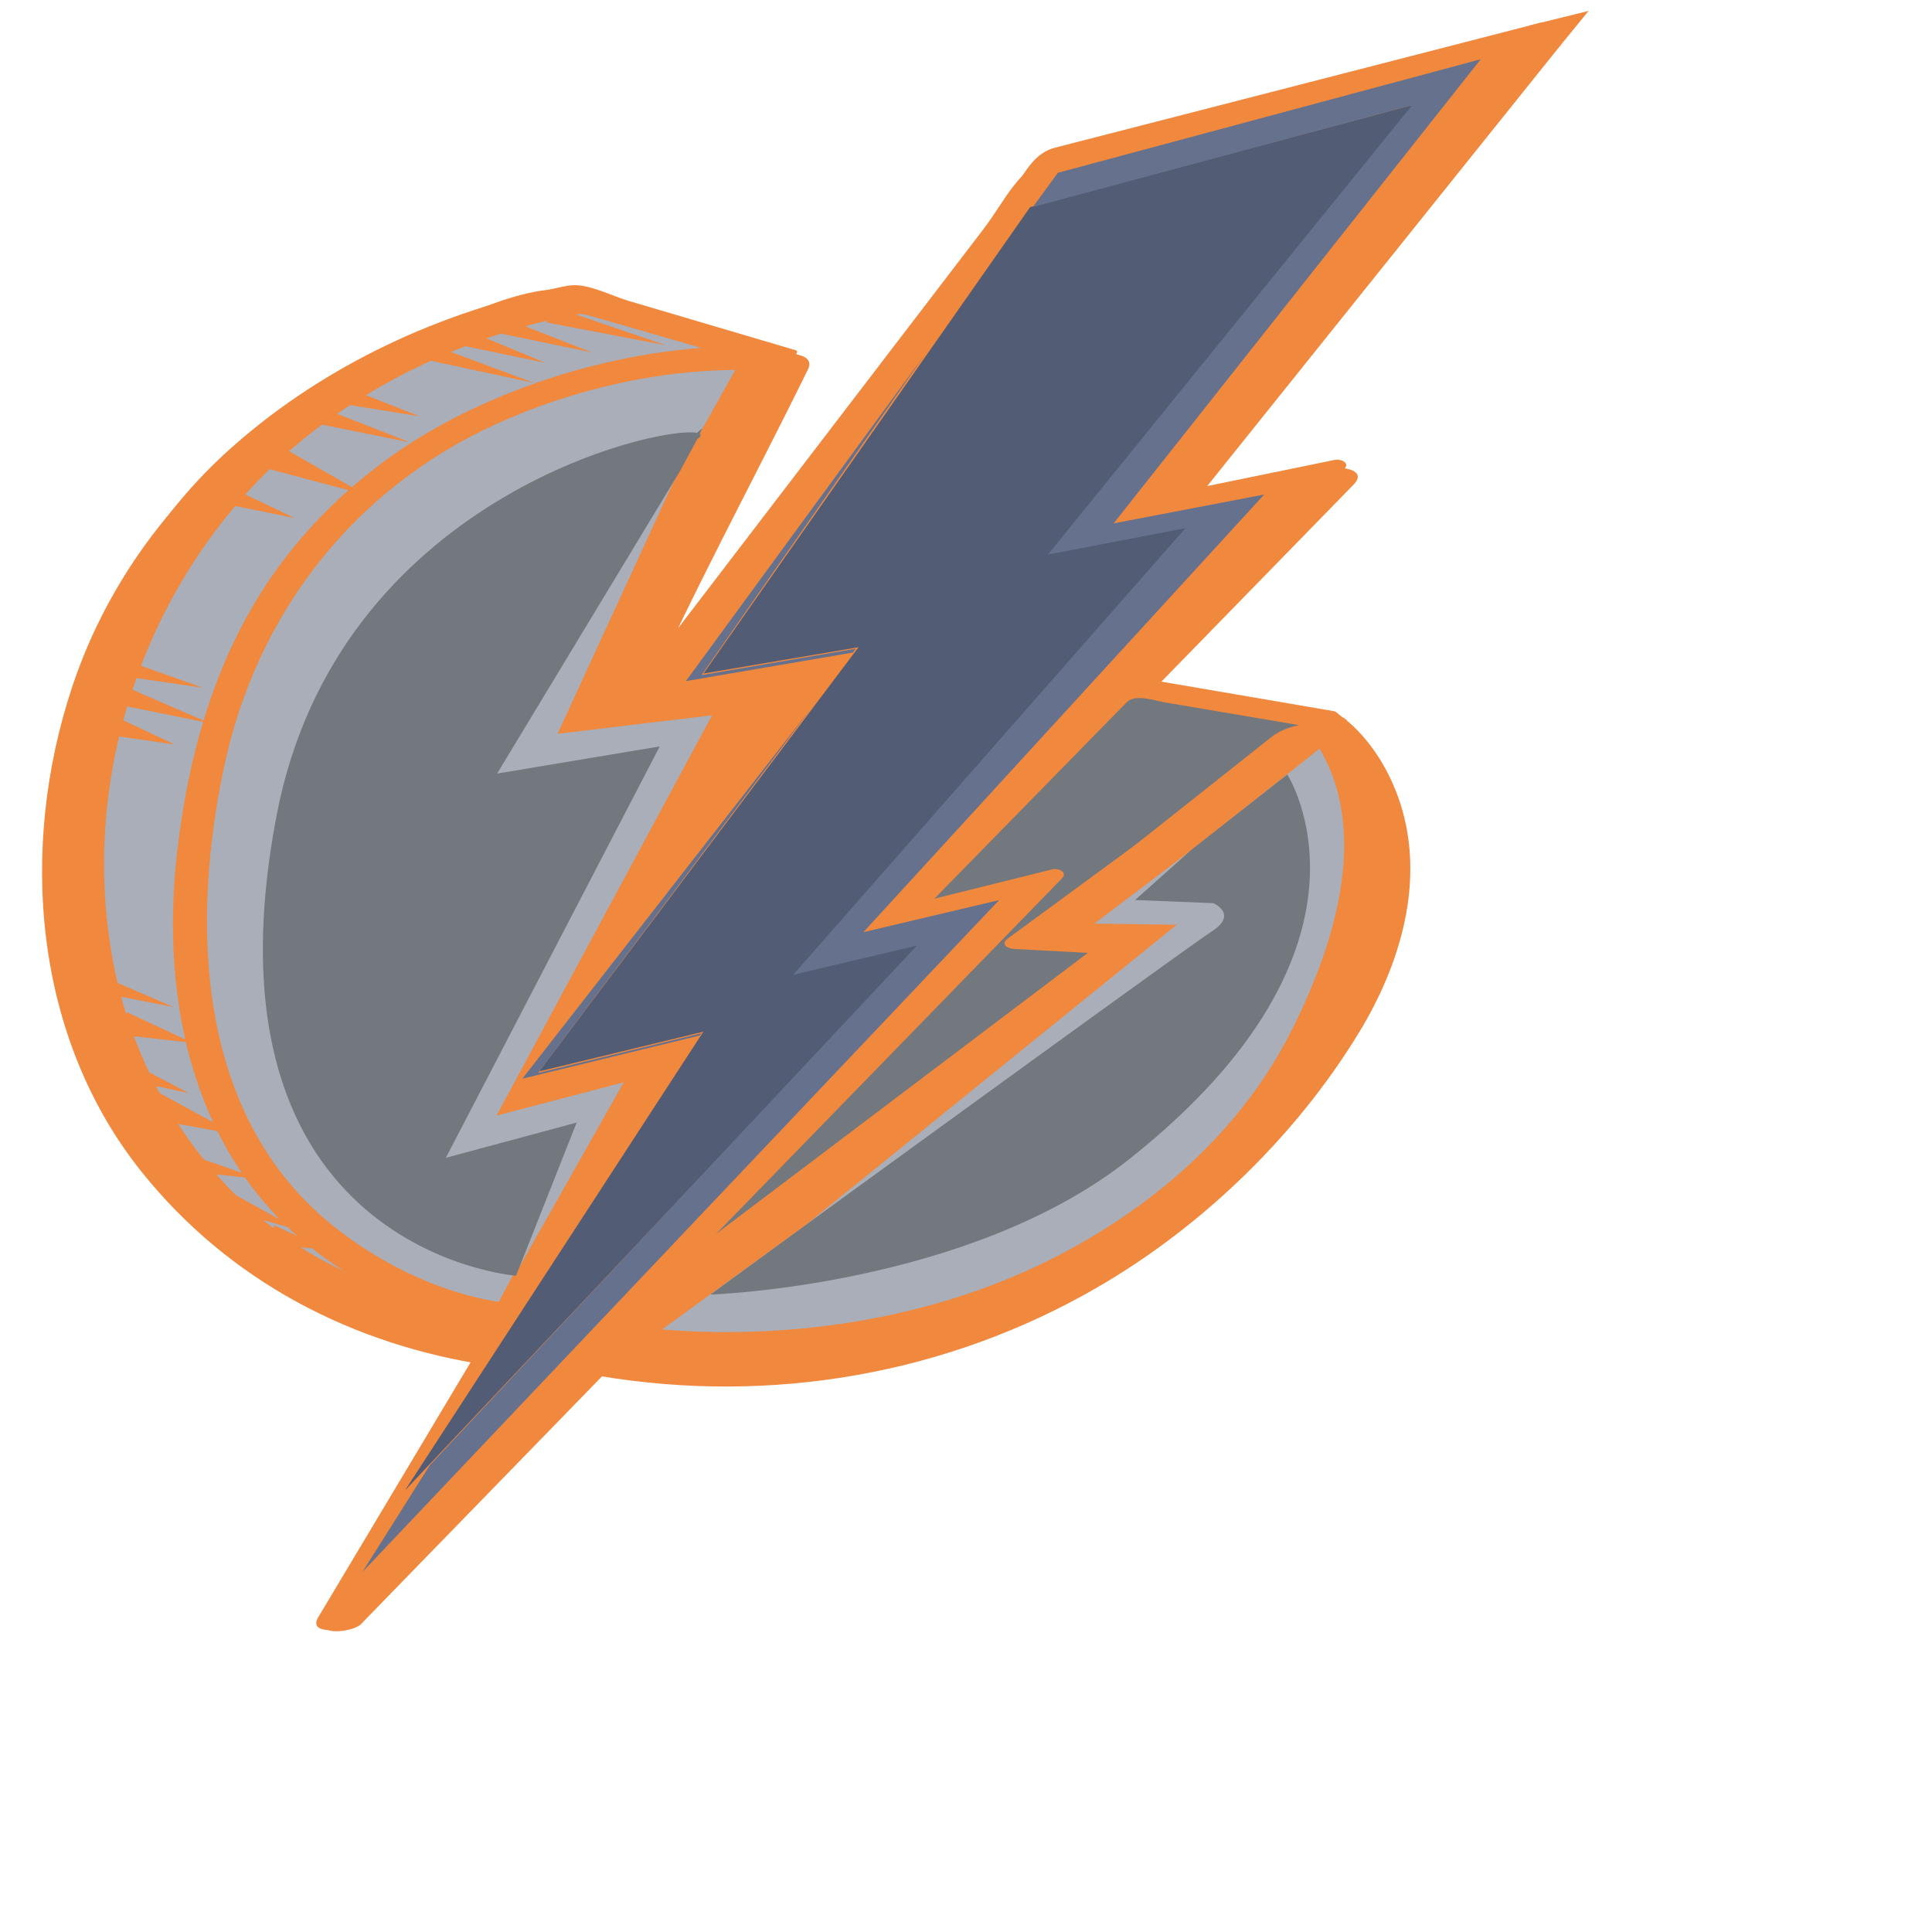 <svg width="40" height="40" viewBox="0 0 40 40" fill="none" xmlns="http://www.w3.org/2000/svg">
<path d="M27.502 15.097L23.346 14.385L27.678 9.944L24.08 10.682L31.924 0.896L21.669 3.535L20.817 4.695L13.163 14.698L12.825 14.75C13.801 12.519 14.279 11.81 16.334 7.615L11.805 6.277C11.805 6.277 11.591 6.309 11.225 6.393C10.954 6.431 10.622 6.515 10.247 6.654C7.75 7.414 2.995 9.553 1.68 15.027C0.644 19.343 1.855 22.668 3.883 24.713C5.943 27.201 9.33 27.862 10.278 28.002L6.986 33.51L7.412 33.071L7.126 33.537L12.339 28.178C15.116 28.709 21.161 29.017 26.213 23.384C31.1 17.936 27.502 15.097 27.502 15.097ZM10.229 23.27L10.404 23.036L13.302 22.381L12.992 22.479L12.995 22.474L10.229 23.27Z" fill="#FBB040"/>
<path d="M27.755 14.845C26.369 14.607 24.984 14.37 23.599 14.133C23.63 14.247 23.661 14.362 23.691 14.476C25.135 12.996 26.579 11.515 28.023 10.035C28.312 9.739 27.817 9.658 27.612 9.7C26.413 9.946 25.214 10.192 24.015 10.438C24.152 10.55 24.289 10.661 24.425 10.773C27.04 7.511 29.655 4.249 32.269 0.987C32.512 0.683 32.098 0.591 31.859 0.652C29.596 1.235 27.333 1.817 25.07 2.4C23.985 2.679 22.9 2.958 21.815 3.238C21.113 3.419 20.791 4.183 20.371 4.732C17.835 8.046 15.3 11.36 12.764 14.673C12.914 14.594 13.063 14.514 13.212 14.434C13.1 14.451 12.987 14.468 12.874 14.486C12.99 14.582 13.107 14.678 13.223 14.775C14.287 12.348 15.566 10.018 16.732 7.64C16.799 7.503 16.724 7.404 16.587 7.363C15.432 7.022 14.278 6.681 13.123 6.34C12.774 6.237 12.233 5.954 11.854 6.013C10.993 6.147 10.172 6.397 9.353 6.688C5.769 7.96 2.718 10.546 1.495 14.22C0.384 17.56 0.692 21.473 2.94 24.272C4.746 26.522 7.287 27.843 10.121 28.269C10.041 28.172 9.96 28.074 9.88 27.977C8.783 29.813 7.685 31.649 6.588 33.485C6.359 33.869 7.174 33.765 7.332 33.602C7.474 33.455 7.616 33.309 7.758 33.162C7.51 33.123 7.262 33.085 7.014 33.046C6.919 33.201 6.823 33.357 6.727 33.512C6.494 33.892 7.313 33.791 7.471 33.628C9.209 31.842 10.946 30.056 12.684 28.27C12.485 28.323 12.285 28.377 12.086 28.43C15.628 29.099 19.288 28.552 22.45 26.806C24.734 25.546 26.78 23.604 28.137 21.377C28.992 19.973 29.512 18.247 28.991 16.631C28.779 15.973 28.381 15.312 27.834 14.876C27.589 14.681 26.819 15.038 27.169 15.317C27.04 15.214 27.206 15.355 27.235 15.383C27.343 15.487 27.442 15.601 27.535 15.719C27.836 16.097 28.047 16.53 28.187 16.991C28.735 18.798 27.854 20.656 26.827 22.107C24.126 25.922 19.703 28.261 15.028 28.176C14.471 28.166 13.913 28.121 13.36 28.05C12.95 27.997 12.322 27.749 11.989 28.091C11.513 28.58 11.037 29.069 10.562 29.558C9.301 30.854 8.041 32.149 6.78 33.445C7.028 33.484 7.276 33.523 7.524 33.561C7.619 33.406 7.715 33.251 7.811 33.095C8.044 32.716 7.226 32.816 7.067 32.979C6.925 33.125 6.783 33.272 6.641 33.418C6.889 33.457 7.137 33.496 7.385 33.535C8.482 31.699 9.579 29.862 10.677 28.026C10.787 27.841 10.581 27.756 10.436 27.735C8.703 27.474 6.996 26.809 5.581 25.776C3.798 24.476 2.501 22.475 1.99 20.342C1.396 17.866 1.788 15.06 2.895 12.782C3.787 10.948 5.249 9.477 6.965 8.402C7.801 7.878 8.702 7.463 9.627 7.123C10.088 6.954 10.566 6.79 11.043 6.68C11.228 6.637 11.417 6.606 11.603 6.568C11.796 6.528 11.733 6.583 11.562 6.532C11.635 6.554 11.709 6.576 11.783 6.598C13.216 7.021 14.648 7.444 16.081 7.867C16.032 7.775 15.984 7.683 15.936 7.59C14.77 9.969 13.491 12.299 12.427 14.725C12.326 14.954 12.586 15.044 12.775 15.014C13.162 14.955 13.437 14.885 13.674 14.575C13.901 14.278 14.129 13.98 14.357 13.682C15.201 12.579 16.045 11.476 16.889 10.373C18.324 8.498 19.759 6.623 21.194 4.747C21.492 4.357 21.776 3.955 22.067 3.56C21.956 3.632 21.845 3.705 21.734 3.778C25.153 2.898 28.571 2.018 31.989 1.138C31.853 1.026 31.716 0.915 31.579 0.803C28.965 4.066 26.35 7.328 23.735 10.589C23.486 10.9 23.911 10.972 24.146 10.924C25.345 10.678 26.544 10.432 27.743 10.186C27.606 10.075 27.469 9.963 27.333 9.852C25.889 11.332 24.445 12.812 23.001 14.293C22.882 14.416 22.902 14.604 23.093 14.636C24.479 14.874 25.864 15.111 27.249 15.348C27.457 15.384 27.692 15.343 27.847 15.188C27.969 15.066 27.944 14.877 27.755 14.845Z" fill="#F0883E"/>
<path d="M10.627 23.295C10.686 23.217 10.744 23.139 10.802 23.061C10.691 23.134 10.58 23.207 10.469 23.279C11.435 23.061 12.402 22.843 13.367 22.624C13.324 22.462 13.281 22.3 13.237 22.138C13.134 22.171 13.03 22.204 12.927 22.236C13.081 22.326 13.236 22.415 13.39 22.504C13.391 22.502 13.392 22.501 13.393 22.499C13.553 22.215 13.093 22.184 12.93 22.231C12.008 22.497 11.086 22.762 10.164 23.027C9.655 23.174 9.782 23.661 10.294 23.513C11.216 23.248 12.138 22.982 13.06 22.717C12.905 22.628 12.751 22.538 12.597 22.449C12.596 22.451 12.595 22.453 12.594 22.454C12.435 22.735 12.893 22.774 13.057 22.722C13.16 22.689 13.264 22.657 13.367 22.624C13.874 22.464 13.757 22.021 13.237 22.138C12.63 22.276 12.022 22.413 11.414 22.551C11.088 22.625 10.761 22.698 10.434 22.772C10.14 22.839 10.005 23.014 9.831 23.246C9.704 23.415 9.938 23.529 10.072 23.537C10.283 23.55 10.5 23.465 10.627 23.295Z" fill="#F0883E"/>
<path d="M27.501 14.804L23.073 14.045L18.043 19.177L20.615 19.562L10.806 27.491C10.806 27.491 19.411 30.675 26.213 23.091C31.099 17.643 27.501 14.804 27.501 14.804Z" fill="#F0883E"/>
<path d="M27.61 14.723C26.507 14.534 25.404 14.345 24.301 14.156C23.928 14.092 23.555 14.029 23.181 13.965C22.944 13.924 22.737 14.233 22.597 14.375C21.027 15.977 19.456 17.58 17.886 19.182C17.843 19.225 17.897 19.253 17.935 19.259C18.502 19.344 19.07 19.429 19.637 19.514C19.904 19.554 20.171 19.594 20.438 19.634C20.515 19.645 20.521 19.512 20.405 19.606C19.692 20.183 18.979 20.759 18.266 21.336C16.013 23.158 13.759 24.979 11.506 26.801C11.228 27.026 10.95 27.25 10.672 27.475C10.639 27.502 10.613 27.546 10.667 27.567C12.584 28.271 14.813 28.359 16.818 28.143C21.321 27.66 25.543 24.92 27.896 21.056C29.009 19.23 29.607 16.291 27.662 14.742C27.578 14.675 27.267 14.809 27.341 14.868C27.864 15.285 28.217 15.941 28.418 16.565C28.997 18.362 28.172 20.244 27.162 21.712C24.475 25.616 20.021 28.051 15.286 28.072C14.045 28.078 12.793 27.926 11.592 27.612C11.379 27.556 11.166 27.496 10.958 27.422C10.994 27.434 10.891 27.549 11.002 27.459C11.097 27.382 11.192 27.305 11.287 27.228C13.41 25.512 15.532 23.797 17.655 22.081C18.686 21.247 19.718 20.413 20.749 19.579C20.803 19.536 20.792 19.491 20.723 19.481C19.889 19.356 19.054 19.231 18.22 19.106C18.115 19.09 18.176 19.198 18.243 19.129C18.324 19.047 18.404 18.965 18.484 18.884C18.785 18.577 19.085 18.27 19.386 17.964C20.667 16.656 21.949 15.349 23.23 14.041C23.142 14.07 23.053 14.099 22.964 14.128C24.441 14.381 25.917 14.634 27.393 14.887C27.483 14.902 27.795 14.755 27.61 14.723Z" fill="#F0883E"/>
<path d="M15.991 7.336L11.883 14.603L17.102 13.799L10.149 23.084L13.895 21.901L10.532 27.743C10.532 27.743 0.018 26.737 2.683 16.499C4.839 8.221 9.982 6.088 11.54 6.075C11.707 6.073 15.991 7.336 15.991 7.336Z" fill="#F0883E"/>
<path d="M15.832 7.335C14.463 9.758 13.094 12.18 11.725 14.603C11.675 14.69 11.8 14.7 11.858 14.691C13.598 14.423 15.337 14.155 17.077 13.887C17.032 13.857 16.988 13.828 16.943 13.798C14.625 16.893 12.308 19.988 9.99 23.083C9.915 23.185 10.126 23.176 10.171 23.162C11.419 22.768 12.668 22.374 13.917 21.98C13.857 21.953 13.796 21.927 13.736 21.901C12.615 23.848 11.494 25.795 10.373 27.742C10.461 27.713 10.55 27.683 10.639 27.654C9.212 27.515 7.768 27.014 6.512 26.341C5.389 25.738 4.393 24.904 3.663 23.854C2.758 22.552 2.406 20.968 2.424 19.4C2.451 17.067 3.259 14.683 4.26 12.601C5.095 10.863 6.244 9.254 7.715 7.998C8.611 7.233 9.667 6.57 10.816 6.267C11.771 6.014 12.793 6.525 13.738 6.798C14.443 7.002 15.149 7.207 15.853 7.415C15.952 7.444 16.262 7.295 16.128 7.256C14.962 6.912 13.795 6.571 12.625 6.242C12.264 6.14 11.858 5.963 11.477 5.988C11.104 6.013 10.737 6.107 10.384 6.226C7.499 7.198 5.375 9.778 4.038 12.404C2.99 14.462 2.22 16.817 2.092 19.133C2.005 20.696 2.306 22.269 3.111 23.623C4.304 25.63 6.465 26.85 8.659 27.468C9.234 27.63 9.829 27.773 10.425 27.83C10.504 27.838 10.645 27.821 10.691 27.742C11.812 25.795 12.933 23.848 14.054 21.901C14.115 21.795 13.929 21.804 13.874 21.822C12.626 22.216 11.377 22.61 10.128 23.005C10.188 23.031 10.248 23.057 10.308 23.084C12.626 19.989 14.943 16.894 17.261 13.799C17.324 13.715 17.175 13.703 17.127 13.71C15.388 13.978 13.648 14.246 11.909 14.514C11.953 14.544 11.998 14.573 12.043 14.603C13.412 12.18 14.781 9.758 16.15 7.335C16.226 7.201 15.883 7.244 15.832 7.335Z" fill="#F0883E"/>
<path d="M16.334 7.323L11.805 5.985C11.805 5.985 3.489 7.206 1.681 14.734C-0.128 22.262 4.9 26.775 9.18 26.741C8.518 25.464 10.319 20.341 12.54 15.119C13.727 12.327 14.09 11.905 16.334 7.323Z" fill="#F0883E"/>
<path d="M16.47 7.25C15.316 6.909 14.161 6.568 13.007 6.227C12.68 6.13 12.222 5.892 11.874 5.905C11.71 5.911 11.54 5.961 11.381 5.995C8.918 6.523 6.533 7.675 4.67 9.379C1.577 12.208 0.358 16.94 1.597 20.936C2.606 24.189 5.621 26.822 9.11 26.82C9.146 26.82 9.385 26.771 9.349 26.696C9.131 26.242 9.204 25.674 9.266 25.194C9.378 24.336 9.615 23.493 9.86 22.665C10.553 20.327 11.468 18.052 12.407 15.803C13.622 12.894 15.114 10.125 16.501 7.296C16.537 7.223 16.213 7.254 16.166 7.349C14.751 10.236 13.239 13.063 11.998 16.033C11.065 18.268 10.174 20.532 9.485 22.856C9.243 23.671 9.029 24.5 8.919 25.344C8.859 25.806 8.803 26.353 9.011 26.786C9.091 26.744 9.171 26.703 9.25 26.661C5.422 26.663 2.437 23.433 1.682 19.872C0.781 15.627 2.523 11.111 5.98 8.544C7.614 7.331 9.597 6.47 11.599 6.091C11.651 6.081 11.704 6.072 11.756 6.063C11.733 6.067 11.619 6.042 11.785 6.091C12.271 6.235 12.758 6.379 13.244 6.523C14.229 6.813 15.213 7.104 16.197 7.395C16.284 7.42 16.587 7.285 16.47 7.25Z" fill="#F0883E"/>
<path d="M15.182 7.51L10.626 15.626L13.899 14.858L9.109 23.652L12.407 22.798L9.998 27.33C9.998 27.33 1.789 26.592 3.684 16.403C5.248 7.993 13.366 7.52 14.924 7.507C15.091 7.506 15.182 7.51 15.182 7.51Z" fill="#F0883E"/>
<path d="M15.024 7.511C13.505 10.216 11.986 12.922 10.467 15.627C10.408 15.734 10.593 15.714 10.646 15.701C11.738 15.445 12.829 15.189 13.92 14.933C13.856 14.916 13.793 14.899 13.729 14.882C12.132 17.813 10.536 20.744 8.939 23.676C8.894 23.758 9.109 23.733 9.13 23.727C10.229 23.442 11.329 23.158 12.428 22.873C12.364 22.856 12.3 22.839 12.237 22.822C11.434 24.333 10.63 25.843 9.827 27.354C9.92 27.317 10.013 27.28 10.106 27.244C8.716 27.116 7.307 26.447 6.237 25.579C3.424 23.297 3.244 19.401 3.91 16.103C4.564 12.863 6.565 10.171 9.572 8.772C11.261 7.986 13.242 7.536 15.114 7.598C15.231 7.602 15.483 7.428 15.252 7.421C13.125 7.351 10.89 7.912 9.002 8.863C7.575 9.582 6.326 10.623 5.381 11.911C4.135 13.609 3.555 15.665 3.318 17.734C2.971 20.773 3.628 24.001 6.187 25.919C7.228 26.699 8.581 27.295 9.891 27.416C9.987 27.424 10.12 27.398 10.169 27.305C10.972 25.794 11.775 24.284 12.578 22.773C12.622 22.69 12.409 22.716 12.387 22.722C11.288 23.006 10.189 23.291 9.089 23.576C9.153 23.593 9.217 23.61 9.281 23.627C10.877 20.696 12.474 17.764 14.071 14.833C14.116 14.751 13.9 14.777 13.879 14.782C12.788 15.038 11.697 15.294 10.605 15.55C10.665 15.575 10.725 15.599 10.784 15.624C12.303 12.918 13.822 10.213 15.341 7.508C15.415 7.376 15.074 7.423 15.024 7.511Z" fill="#F0883E"/>
<path d="M26.804 15.021L20.615 19.562L22.533 19.662L11.938 27.671C11.938 27.671 20.312 29.167 25.491 23.088C26.888 21.265 28.745 17.269 26.804 15.021Z" fill="#F0883E"/>
<path d="M26.672 15.017C24.609 16.53 22.546 18.044 20.483 19.558C20.432 19.595 20.434 19.628 20.503 19.631C21.095 19.662 21.687 19.693 22.279 19.724C22.433 19.732 22.411 19.651 22.33 19.711C22.242 19.778 22.155 19.844 22.067 19.911C21.193 20.571 20.319 21.232 19.445 21.892C17.15 23.627 14.855 25.362 12.56 27.096C12.301 27.292 12.042 27.488 11.782 27.684C11.755 27.705 11.765 27.732 11.796 27.737C13.983 28.124 16.359 27.905 18.497 27.38C20.415 26.907 22.23 26.059 23.794 24.851C25.537 23.506 26.753 21.731 27.436 19.64C27.94 18.096 28.062 16.284 26.966 14.963C26.913 14.899 26.59 15.017 26.642 15.079C28.155 16.902 27.33 19.551 26.374 21.434C25.328 23.495 23.575 25.055 21.543 26.122C18.79 27.568 15.456 28.036 12.38 27.649C12.291 27.637 12.202 27.625 12.114 27.611C12.064 27.603 12.075 27.671 12.14 27.622C12.37 27.448 12.599 27.275 12.828 27.102C13.851 26.328 14.874 25.555 15.897 24.782C18.048 23.157 20.198 21.531 22.348 19.906C22.462 19.82 22.575 19.734 22.688 19.649C22.736 19.613 22.674 19.594 22.645 19.593C22.23 19.571 21.816 19.549 21.401 19.527C21.194 19.517 20.987 19.506 20.78 19.495C20.733 19.492 20.715 19.588 20.826 19.507C21.462 19.041 22.097 18.575 22.732 18.109C24.133 17.081 25.534 16.053 26.935 15.025C27.075 14.923 26.731 14.973 26.672 15.017Z" fill="#F0883E"/>
<path d="M11.136 6.456L13.499 7.295L11.041 6.799L11.136 6.456Z" fill="#F0883E"/>
<path d="M10.295 6.759L12.257 7.526L10.194 7.1L10.295 6.759Z" fill="#F0883E"/>
<path d="M9.477 6.993L11.222 7.718L9.372 7.333L9.477 6.993Z" fill="#F0883E"/>
<path d="M8.736 7.217L11.049 8.077L8.636 7.559L8.736 7.217Z" fill="#F0883E"/>
<path d="M26.942 15.113L23.484 14.527L18.626 19.487L20.264 19.482L11.612 27.39C11.612 27.39 18.898 28.104 20.729 26.089C22.559 24.075 26.942 15.113 26.942 15.113Z" fill="#73777E"/>
<path d="M27.083 15.045C26.093 14.877 25.104 14.709 24.114 14.542C23.918 14.508 23.503 14.361 23.329 14.539C23.152 14.719 22.974 14.9 22.797 15.081C21.355 16.554 19.913 18.026 18.471 19.499C18.433 19.538 18.477 19.559 18.516 19.559C19.059 19.557 19.602 19.555 20.146 19.553C20.055 19.554 20.122 19.48 19.999 19.593C19.886 19.697 19.772 19.801 19.659 19.904C18.733 20.75 17.808 21.596 16.883 22.442C15.084 24.087 13.284 25.731 11.485 27.376C11.475 27.385 11.466 27.393 11.457 27.402C11.414 27.441 11.468 27.458 11.502 27.462C12.496 27.558 13.5 27.587 14.499 27.584C16.12 27.579 17.8 27.485 19.35 26.971C19.928 26.779 20.509 26.496 20.921 26.037C21.316 25.597 21.643 25.092 21.962 24.597C22.917 23.117 23.759 21.562 24.588 20.01C25.457 18.383 26.301 16.74 27.112 15.083C27.139 15.027 26.816 15.053 26.773 15.142C25.619 17.499 24.41 19.833 23.127 22.122C22.392 23.436 21.653 24.816 20.683 25.975C19.657 27.202 17.614 27.304 16.142 27.396C14.757 27.483 13.359 27.449 11.976 27.34C11.893 27.333 11.809 27.326 11.725 27.318C11.827 27.328 11.769 27.378 11.896 27.261C12.181 27 12.467 26.739 12.752 26.479C14.897 24.518 17.042 22.557 19.187 20.597C19.598 20.221 20.009 19.845 20.42 19.47C20.461 19.432 20.411 19.41 20.375 19.41C20.009 19.411 19.644 19.412 19.278 19.413C19.107 19.414 18.936 19.415 18.765 19.415C18.806 19.415 18.758 19.5 18.86 19.396C19.365 18.88 19.871 18.364 20.376 17.848C21.464 16.737 22.552 15.626 23.641 14.515C23.542 14.541 23.443 14.568 23.344 14.594C24.497 14.789 25.649 14.985 26.802 15.18C26.884 15.194 27.18 15.061 27.083 15.045Z" fill="#73777E"/>
<path d="M6.986 33.218L13.69 22.001L9.51 22.946L16.997 13.852L13.037 14.571L21.391 3.652L31.32 1.007L23.476 10.793L27.073 10.055L18.031 19.326L21.229 18.531L6.986 33.218Z" fill="#F0883E"/>
<path d="M7.158 33.224C9.392 29.486 11.626 25.748 13.86 22.01C13.861 22.009 13.861 22.008 13.862 22.007C13.935 21.885 13.726 21.89 13.664 21.904C12.27 22.219 10.877 22.534 9.484 22.849C9.55 22.884 9.616 22.918 9.682 22.952C12.178 19.921 14.674 16.889 17.169 13.858C17.243 13.768 17.074 13.736 17.021 13.745C15.701 13.985 14.381 14.224 13.06 14.464C13.11 14.501 13.159 14.539 13.209 14.576C15.968 10.97 18.727 7.365 21.486 3.759C21.655 3.539 21.281 3.784 21.53 3.718C21.82 3.641 22.111 3.563 22.402 3.486C23.557 3.178 24.712 2.871 25.867 2.563C27.693 2.076 29.519 1.59 31.345 1.103C31.279 1.069 31.213 1.034 31.147 1C28.532 4.262 25.918 7.524 23.303 10.786C23.21 10.902 23.455 10.899 23.502 10.889C24.701 10.643 25.9 10.397 27.099 10.151C27.041 10.108 26.982 10.065 26.924 10.021C23.91 13.112 20.896 16.202 17.882 19.292C17.76 19.417 17.97 19.444 18.057 19.422C19.123 19.157 20.189 18.892 21.255 18.627C21.196 18.584 21.138 18.54 21.08 18.497C17.782 21.898 14.483 25.299 11.185 28.7C9.736 30.195 8.286 31.69 6.837 33.185C6.684 33.342 7.046 33.343 7.135 33.251C10.433 29.85 13.731 26.449 17.029 23.048C18.478 21.553 19.928 20.058 21.378 18.564C21.499 18.439 21.29 18.412 21.203 18.434C20.137 18.699 19.071 18.964 18.005 19.229C18.063 19.273 18.122 19.316 18.18 19.359C21.194 16.269 24.208 13.178 27.222 10.088C27.346 9.961 27.132 9.941 27.047 9.958C25.848 10.204 24.649 10.45 23.45 10.696C23.516 10.73 23.582 10.764 23.648 10.799C26.263 7.536 28.877 4.274 31.492 1.012C31.583 0.899 31.343 0.897 31.293 0.91C29.013 1.517 26.732 2.125 24.451 2.733C23.453 2.999 22.455 3.265 21.457 3.531C21.056 3.638 20.778 4.221 20.544 4.528C17.984 7.873 15.424 11.219 12.864 14.564C12.794 14.656 12.956 14.687 13.012 14.677C14.332 14.437 15.652 14.198 16.973 13.958C16.923 13.921 16.874 13.883 16.824 13.846C14.329 16.877 11.833 19.909 9.337 22.94C9.243 23.054 9.489 23.053 9.536 23.043C10.929 22.728 12.322 22.413 13.716 22.097C13.649 22.063 13.583 22.029 13.517 21.995C11.283 25.733 9.049 29.471 6.815 33.209C6.814 33.21 6.814 33.211 6.813 33.212C6.721 33.365 7.094 33.332 7.158 33.224Z" fill="#F0883E"/>
<path d="M7.125 33.244L14.294 21.597L10.114 22.542L17.601 13.448L13.64 14.166L21.669 3.242L31.924 0.603L24.08 10.389L27.677 9.651L18.635 18.922L21.833 18.127L7.125 33.244Z" fill="#F0883E"/>
<path d="M7.303 33.268C9.673 29.416 12.044 25.564 14.415 21.712C14.434 21.682 14.453 21.651 14.471 21.62C14.553 21.489 14.339 21.448 14.259 21.466C12.866 21.781 11.473 22.096 10.079 22.412C10.143 22.474 10.206 22.537 10.27 22.6C12.765 19.569 15.261 16.538 17.757 13.506C17.873 13.365 17.678 13.297 17.566 13.317C16.246 13.557 14.926 13.796 13.606 14.036C13.669 14.099 13.733 14.162 13.796 14.225C16.458 10.603 19.119 6.981 21.781 3.36C21.855 3.259 21.821 3.344 21.709 3.373C21.768 3.358 21.828 3.342 21.887 3.327C22.227 3.239 22.566 3.152 22.906 3.065C24.09 2.76 25.273 2.455 26.457 2.151C28.291 1.678 30.125 1.206 31.959 0.734C31.896 0.671 31.832 0.608 31.768 0.545C29.154 3.807 26.539 7.069 23.925 10.331C23.812 10.472 24.001 10.544 24.115 10.52C25.314 10.274 26.513 10.028 27.713 9.782C27.649 9.719 27.585 9.656 27.522 9.594C24.508 12.684 21.494 15.774 18.48 18.865C18.353 18.995 18.566 19.08 18.671 19.053C19.737 18.788 20.802 18.523 21.868 18.258C21.805 18.195 21.741 18.132 21.678 18.069C18.393 21.446 15.108 24.822 11.823 28.198C10.206 29.861 8.588 31.524 6.97 33.187C6.807 33.354 7.162 33.425 7.281 33.302C10.566 29.926 13.85 26.55 17.135 23.174C18.753 21.511 20.371 19.848 21.988 18.185C22.116 18.054 21.903 17.97 21.798 17.996C20.732 18.261 19.666 18.526 18.6 18.791C18.664 18.854 18.727 18.917 18.791 18.98C21.805 15.89 24.819 12.799 27.833 9.709C27.963 9.576 27.745 9.499 27.642 9.52C26.443 9.766 25.244 10.012 24.045 10.258C24.108 10.321 24.172 10.384 24.235 10.447C26.85 7.185 29.465 3.923 32.079 0.661C32.189 0.524 32.006 0.442 31.889 0.472C29.626 1.055 27.363 1.637 25.1 2.22C24.015 2.499 22.93 2.778 21.845 3.057C21.405 3.171 21.239 3.559 20.976 3.916C18.479 7.314 15.982 10.712 13.485 14.11C13.379 14.254 13.556 14.32 13.676 14.298C14.996 14.059 16.316 13.819 17.636 13.58C17.573 13.517 17.509 13.454 17.446 13.391C14.95 16.422 12.454 19.454 9.959 22.485C9.845 22.623 10.035 22.7 10.149 22.674C11.543 22.359 12.936 22.044 14.329 21.728C14.258 21.677 14.188 21.625 14.117 21.574C11.746 25.426 9.375 29.278 7.005 33.129C6.986 33.16 6.967 33.191 6.948 33.221C6.839 33.399 7.215 33.41 7.303 33.268Z" fill="#F0883E"/>
<path d="M14.707 7.515L10.15 15.631L13.424 14.863L8.634 23.657L11.932 22.803L9.523 27.335C9.523 27.335 1.314 26.597 3.209 16.409C4.773 7.998 12.891 7.525 14.449 7.512C14.616 7.511 14.707 7.515 14.707 7.515Z" fill="#F0883E"/>
<path d="M14.537 7.541C13.018 10.246 11.499 12.952 9.98 15.657C9.938 15.733 10.151 15.701 10.168 15.697C11.26 15.441 12.351 15.185 13.442 14.929C13.38 14.916 13.317 14.902 13.254 14.889C11.657 17.82 10.061 20.752 8.464 23.683C8.423 23.759 8.634 23.728 8.652 23.723C9.751 23.439 10.851 23.154 11.95 22.869C11.887 22.856 11.824 22.843 11.761 22.829C10.958 24.34 10.155 25.851 9.352 27.362C9.445 27.326 9.538 27.291 9.632 27.255C8.242 27.127 6.832 26.454 5.762 25.587C2.948 23.303 2.768 19.404 3.433 16.106C4.086 12.875 6.068 10.204 9.053 8.788C10.734 7.99 12.729 7.534 14.598 7.594C14.684 7.597 14.995 7.44 14.816 7.434C12.703 7.367 10.493 7.905 8.608 8.835C7.182 9.54 5.926 10.561 4.97 11.834C3.711 13.51 3.113 15.544 2.859 17.601C2.48 20.681 3.11 23.972 5.711 25.922C6.752 26.702 8.105 27.294 9.414 27.415C9.501 27.423 9.647 27.394 9.693 27.308C10.496 25.797 11.299 24.287 12.102 22.776C12.143 22.7 11.932 22.731 11.914 22.736C10.815 23.02 9.715 23.305 8.616 23.59C8.679 23.603 8.742 23.616 8.805 23.63C10.401 20.698 11.998 17.767 13.595 14.836C13.636 14.76 13.424 14.791 13.406 14.796C12.315 15.052 11.224 15.308 10.133 15.564C10.195 15.577 10.258 15.59 10.321 15.604C11.84 12.898 13.359 10.193 14.878 7.487C14.915 7.42 14.589 7.447 14.537 7.541Z" fill="#F0883E"/>
<path d="M15.687 7.428L12.143 6.405C12.143 6.405 4.196 7.481 2.388 15.009C0.58 22.538 5.608 27.051 9.887 27.017C8.871 25.057 2.155 10.045 15.687 7.428Z" fill="#AAAEB8"/>
<path d="M15.823 7.355C14.691 7.029 13.559 6.702 12.427 6.375C11.991 6.249 11.451 6.464 11.029 6.577C8.26 7.314 5.657 8.875 3.955 11.211C1.706 14.3 1.132 18.844 2.743 22.332C4 25.055 6.767 27.097 9.817 27.096C9.852 27.096 10.095 27.046 10.056 26.971C9.231 25.375 8.63 23.637 8.176 21.902C7.488 19.272 7.167 16.405 7.931 13.755C8.346 12.318 9.131 11.022 10.227 10.003C11.715 8.62 13.696 7.891 15.659 7.503C15.802 7.475 15.949 7.306 15.714 7.352C12.559 7.975 9.539 9.486 8.093 12.499C6.903 14.976 7.003 17.899 7.508 20.535C7.936 22.772 8.67 25.033 9.719 27.062C9.798 27.02 9.878 26.979 9.957 26.937C6.129 26.939 3.144 23.709 2.389 20.148C1.491 15.916 3.22 11.33 6.687 8.777C8.177 7.68 9.96 6.905 11.774 6.54C11.886 6.518 11.999 6.497 12.112 6.481C11.928 6.507 12.089 6.501 12.196 6.532C12.412 6.594 12.627 6.656 12.843 6.719C13.745 6.979 14.648 7.24 15.55 7.5C15.637 7.525 15.94 7.389 15.823 7.355Z" fill="#F0883E"/>
<path d="M7.669 32.656C10.02 28.953 12.371 25.25 14.722 21.547C14.724 21.544 14.725 21.542 14.727 21.54C14.804 21.418 14.602 21.378 14.529 21.396C13.287 21.697 12.045 21.997 10.803 22.298C10.862 22.356 10.921 22.415 10.98 22.473C13.287 19.531 15.594 16.588 17.901 13.645C18.006 13.512 17.83 13.451 17.724 13.47C16.552 13.669 15.379 13.868 14.207 14.067C14.266 14.126 14.325 14.184 14.384 14.243C16.965 10.735 19.546 7.228 22.127 3.72C22.074 3.792 21.965 3.799 22.08 3.768C22.164 3.746 22.247 3.724 22.331 3.701C22.656 3.615 22.981 3.528 23.305 3.441C24.327 3.168 25.349 2.895 26.371 2.622C27.853 2.226 29.336 1.831 30.818 1.435C30.759 1.376 30.7 1.317 30.641 1.259C28.094 4.462 25.547 7.665 22.999 10.869C22.895 11.001 23.07 11.065 23.177 11.044C24.222 10.845 25.267 10.646 26.311 10.447C26.252 10.388 26.193 10.33 26.134 10.271C23.353 13.292 20.571 16.312 17.79 19.333C17.675 19.457 17.867 19.532 17.967 19.508C18.909 19.287 19.851 19.065 20.793 18.843C20.734 18.785 20.675 18.726 20.616 18.668C17.303 22.144 13.99 25.621 10.678 29.098C9.572 30.259 8.465 31.419 7.359 32.58C7.209 32.738 7.539 32.803 7.649 32.688C10.961 29.211 14.274 25.734 17.587 22.258C18.693 21.097 19.799 19.936 20.905 18.775C21.022 18.652 20.826 18.577 20.728 18.6C19.786 18.821 18.844 19.043 17.902 19.264C17.961 19.323 18.02 19.381 18.079 19.44C20.86 16.419 23.642 13.399 26.423 10.379C26.54 10.252 26.344 10.184 26.246 10.203C25.201 10.402 24.156 10.601 23.111 10.8C23.17 10.859 23.229 10.918 23.288 10.976C25.836 7.773 28.383 4.57 30.93 1.366C31.031 1.24 30.863 1.161 30.753 1.191C28.419 1.814 26.085 2.437 23.752 3.061C23.256 3.193 22.761 3.325 22.266 3.457C22.127 3.494 21.911 3.512 21.82 3.637C21.341 4.287 20.863 4.938 20.384 5.588C18.288 8.437 16.192 11.286 14.095 14.136C13.996 14.271 14.162 14.33 14.272 14.311C15.445 14.112 16.617 13.912 17.789 13.713C17.73 13.655 17.671 13.596 17.612 13.538C15.305 16.48 12.998 19.423 10.691 22.366C10.59 22.494 10.759 22.568 10.868 22.541C12.111 22.241 13.352 21.94 14.594 21.64C14.528 21.592 14.463 21.544 14.397 21.496C12.046 25.199 9.695 28.902 7.344 32.605C7.342 32.607 7.341 32.61 7.339 32.612C7.235 32.776 7.586 32.786 7.669 32.656Z" fill="#F0883E"/>
<path d="M15.708 7.419L11.151 15.535L14.425 14.767L9.635 23.561L12.932 22.707L10.523 27.239C10.523 27.239 2.315 26.502 4.209 16.313C5.773 7.902 13.891 7.429 15.449 7.416C15.616 7.415 15.708 7.419 15.708 7.419Z" fill="#AAAEB8"/>
<path d="M15.38 7.381C13.861 10.087 12.342 12.792 10.823 15.498C10.686 15.743 11.063 15.802 11.213 15.767C12.304 15.51 13.396 15.255 14.487 14.998C14.357 14.909 14.227 14.819 14.097 14.73C12.5 17.661 10.904 20.593 9.307 23.524C9.174 23.767 9.543 23.833 9.697 23.793C10.796 23.508 11.895 23.223 12.995 22.938C12.865 22.849 12.735 22.759 12.605 22.67C11.802 24.18 10.998 25.691 10.195 27.202C10.345 27.132 10.494 27.063 10.643 26.993C9.313 26.871 7.921 26.212 6.867 25.357C4.065 23.083 3.947 19.135 4.64 15.874C5.314 12.706 7.316 10.127 10.263 8.783C11.884 8.044 13.796 7.608 15.588 7.665C15.755 7.67 15.956 7.621 16.036 7.456C16.107 7.31 15.974 7.177 15.828 7.172C13.637 7.102 11.341 7.66 9.4 8.657C7.944 9.405 6.669 10.477 5.715 11.808C4.486 13.523 3.904 15.571 3.667 17.646C3.312 20.745 4.004 24.009 6.607 25.96C7.672 26.759 9.065 27.362 10.403 27.485C10.572 27.501 10.768 27.433 10.851 27.277C11.655 25.766 12.458 24.255 13.261 22.744C13.39 22.5 13.027 22.435 12.871 22.475C11.771 22.76 10.672 23.045 9.573 23.33C9.703 23.419 9.833 23.509 9.963 23.599C11.56 20.667 13.156 17.736 14.753 14.804C14.887 14.559 14.516 14.5 14.363 14.535C13.272 14.791 12.181 15.047 11.089 15.303C11.219 15.393 11.349 15.483 11.479 15.572C12.998 12.867 14.517 10.161 16.036 7.456C16.224 7.121 15.525 7.123 15.38 7.381Z" fill="#F0883E"/>
<path d="M27.329 14.931L21.14 19.472L23.058 19.572L12.463 27.581C12.463 27.581 20.837 29.077 26.016 22.998C27.413 21.175 29.27 17.18 27.329 14.931Z" fill="#AAAEB8"/>
<path d="M27.057 14.888C24.994 16.402 22.931 17.916 20.868 19.429C20.696 19.556 20.868 19.642 21.002 19.648C21.641 19.682 22.28 19.715 22.92 19.749C22.875 19.676 22.831 19.603 22.786 19.529C19.261 22.194 15.736 24.859 12.21 27.524C12.204 27.529 12.198 27.533 12.191 27.538C12.076 27.625 12.116 27.729 12.249 27.752C14.503 28.151 16.96 27.918 19.159 27.36C21.157 26.853 23.045 25.94 24.65 24.645C26.344 23.277 27.528 21.478 28.174 19.401C28.65 17.87 28.726 16.098 27.65 14.801C27.512 14.636 26.854 14.874 27.009 15.059C28.508 16.866 27.672 19.499 26.727 21.361C25.696 23.393 23.959 24.919 21.959 25.969C19.272 27.379 16.011 27.825 13.012 27.456C12.9 27.442 12.788 27.427 12.677 27.408C12.697 27.479 12.716 27.551 12.735 27.622C16.26 24.957 19.786 22.292 23.311 19.627C23.317 19.623 23.323 19.618 23.33 19.613C23.499 19.485 23.332 19.401 23.196 19.394C22.557 19.361 21.918 19.327 21.278 19.294C21.323 19.367 21.367 19.44 21.412 19.513C23.474 17.999 25.538 16.486 27.601 14.972C27.716 14.887 27.677 14.779 27.543 14.758C27.377 14.732 27.191 14.79 27.057 14.888Z" fill="#F0883E"/>
<path d="M11.405 6.333L13.776 7.146L11.314 6.676L11.405 6.333Z" fill="#F0883E"/>
<path d="M10.295 6.53L12.257 7.297L10.194 6.871L10.295 6.53Z" fill="#F0883E"/>
<path d="M9.546 6.788L11.291 7.512L9.441 7.128L9.546 6.788Z" fill="#F0883E"/>
<path d="M8.747 7.07L11.061 7.929L8.648 7.411L8.747 7.07Z" fill="#F0883E"/>
<path d="M7.156 8.015L8.681 8.618L7.061 8.358L7.156 8.015Z" fill="#F0883E"/>
<path d="M6.588 8.415L8.482 9.157L6.487 8.756L6.588 8.415Z" fill="#F0883E"/>
<path d="M5.746 9.205L7.555 10.239L5.541 9.704L5.746 9.205Z" fill="#F0883E"/>
<path d="M4.787 10.099L6.1 10.726L4.674 10.436L4.787 10.099Z" fill="#F0883E"/>
<path d="M2.486 13.631L4.201 14.24L2.4 13.977L2.486 13.631Z" fill="#F0883E"/>
<path d="M2.538 14.192L4.337 14.972L2.415 14.582L2.538 14.192Z" fill="#F0883E"/>
<path d="M2.527 14.901L3.617 15.415L2.424 15.241L2.527 14.901Z" fill="#F0883E"/>
<path d="M2.054 20.186L3.588 20.849L1.948 20.526L2.054 20.186Z" fill="#F0883E"/>
<path d="M2.625 20.956L3.986 21.591L2.494 21.424L2.625 20.956Z" fill="#F0883E"/>
<path d="M2.647 21.969L3.905 22.631L2.515 22.332L2.647 21.969Z" fill="#F0883E"/>
<path d="M3.108 22.525L4.875 23.486L2.896 23.126L3.108 22.525Z" fill="#F0883E"/>
<path d="M3.919 23.901L5.366 24.409L3.841 24.248L3.919 23.901Z" fill="#F0883E"/>
<path d="M4.347 24.452L6.219 25.482L4.167 24.886L4.347 24.452Z" fill="#F0883E"/>
<path d="M5.679 25.37L6.778 25.877L5.573 25.764L5.679 25.37Z" fill="#F0883E"/>
<path d="M7.088 26.3L6.461 26.128L6.43 26.241L7.058 26.413L7.088 26.3Z" fill="#F0883E"/>
<path d="M7.71 26.621L7.333 26.495L7.296 26.605L7.673 26.731L7.71 26.621Z" fill="#F0883E"/>
<path d="M26.317 15.265C24.705 16.543 23.092 17.82 21.48 19.097C21.15 19.358 21.467 19.52 21.747 19.536C22.522 19.578 23.298 19.62 24.074 19.663C23.985 19.517 23.896 19.371 23.807 19.225C20.102 21.918 16.396 24.612 12.69 27.306C12.637 27.344 12.585 27.382 12.533 27.42C12.3 27.589 12.382 27.807 12.648 27.848C12.981 27.9 13.35 27.783 13.619 27.588C17.325 24.894 21.031 22.2 24.737 19.506C24.789 19.468 24.842 19.43 24.894 19.392C25.241 19.14 24.892 18.969 24.627 18.954C23.852 18.912 23.076 18.869 22.3 18.827C22.389 18.973 22.477 19.119 22.566 19.265C24.179 17.988 25.791 16.71 27.404 15.433C27.625 15.258 27.565 15.047 27.289 15.005C26.965 14.955 26.573 15.062 26.317 15.265Z" fill="#F0883E"/>
<path d="M31.686 0.523L32.89 0.226L32.269 0.987L31.686 0.523Z" fill="#F0883E"/>
<path d="M10.259 16.016L13.626 15.454L9.199 23.971L11.906 23.242L10.651 26.413L12.914 22.408L10.28 23.097L14.743 14.809L11.543 15.193L14.05 9.747L10.259 16.016Z" fill="#AAAEB8"/>
<path d="M14.437 9.089C14.508 9.043 14.523 9.006 14.487 8.983L14.543 8.863C14.543 8.863 14.491 8.908 14.43 8.963C13.647 8.8 6.981 10.321 5.727 16.882C4.003 25.901 10.684 26.413 10.684 26.413L11.939 23.242L9.231 23.971L13.659 15.454L10.292 16.016L14.082 9.747" fill="#73777E"/>
<path d="M23.698 18.633L25.188 18.699C25.188 18.699 25.707 18.926 25.155 19.283C24.604 19.64 16.134 25.805 16.134 25.805L24.362 19.146L22.656 19.123L25.058 17.304L23.698 18.633Z" fill="#AAAEB8"/>
<path d="M26.651 16.035L24.661 17.599L23.5 18.634L25.123 18.699C25.123 18.699 25.642 18.926 25.09 19.283C24.672 19.554 19.689 23.173 17.314 24.9L14.71 26.802C14.71 26.802 20.064 26.631 23.385 23.995C28.952 19.578 26.651 16.035 26.651 16.035Z" fill="#73777E"/>
<path d="M8.384 30.858L14.562 21.36L11.162 22.183L17.775 13.4L14.566 13.945L21.328 4.288L29.359 2.144L21.777 11.448L24.637 10.903L16.473 20.149L19.052 19.542L8.384 30.858Z" fill="#525C75"/>
<path d="M17.717 13.431L14.526 13.977L19.139 7.353L14.201 14.101L17.658 13.51L17.717 13.431Z" fill="#66718D"/>
<path d="M14.521 21.393L11.14 22.215L16.805 14.649L10.815 22.333L14.492 21.438L14.521 21.393Z" fill="#66718D"/>
<path d="M23.056 10.836L30.656 1.227L21.903 3.577L21.384 4.286L29.238 2.177L21.697 11.481L24.542 10.936L16.422 20.182L18.986 19.576L8.898 30.337L7.502 32.548L20.685 18.636L17.875 19.3L26.173 10.239L23.056 10.836Z" fill="#66718D"/>
</svg>
